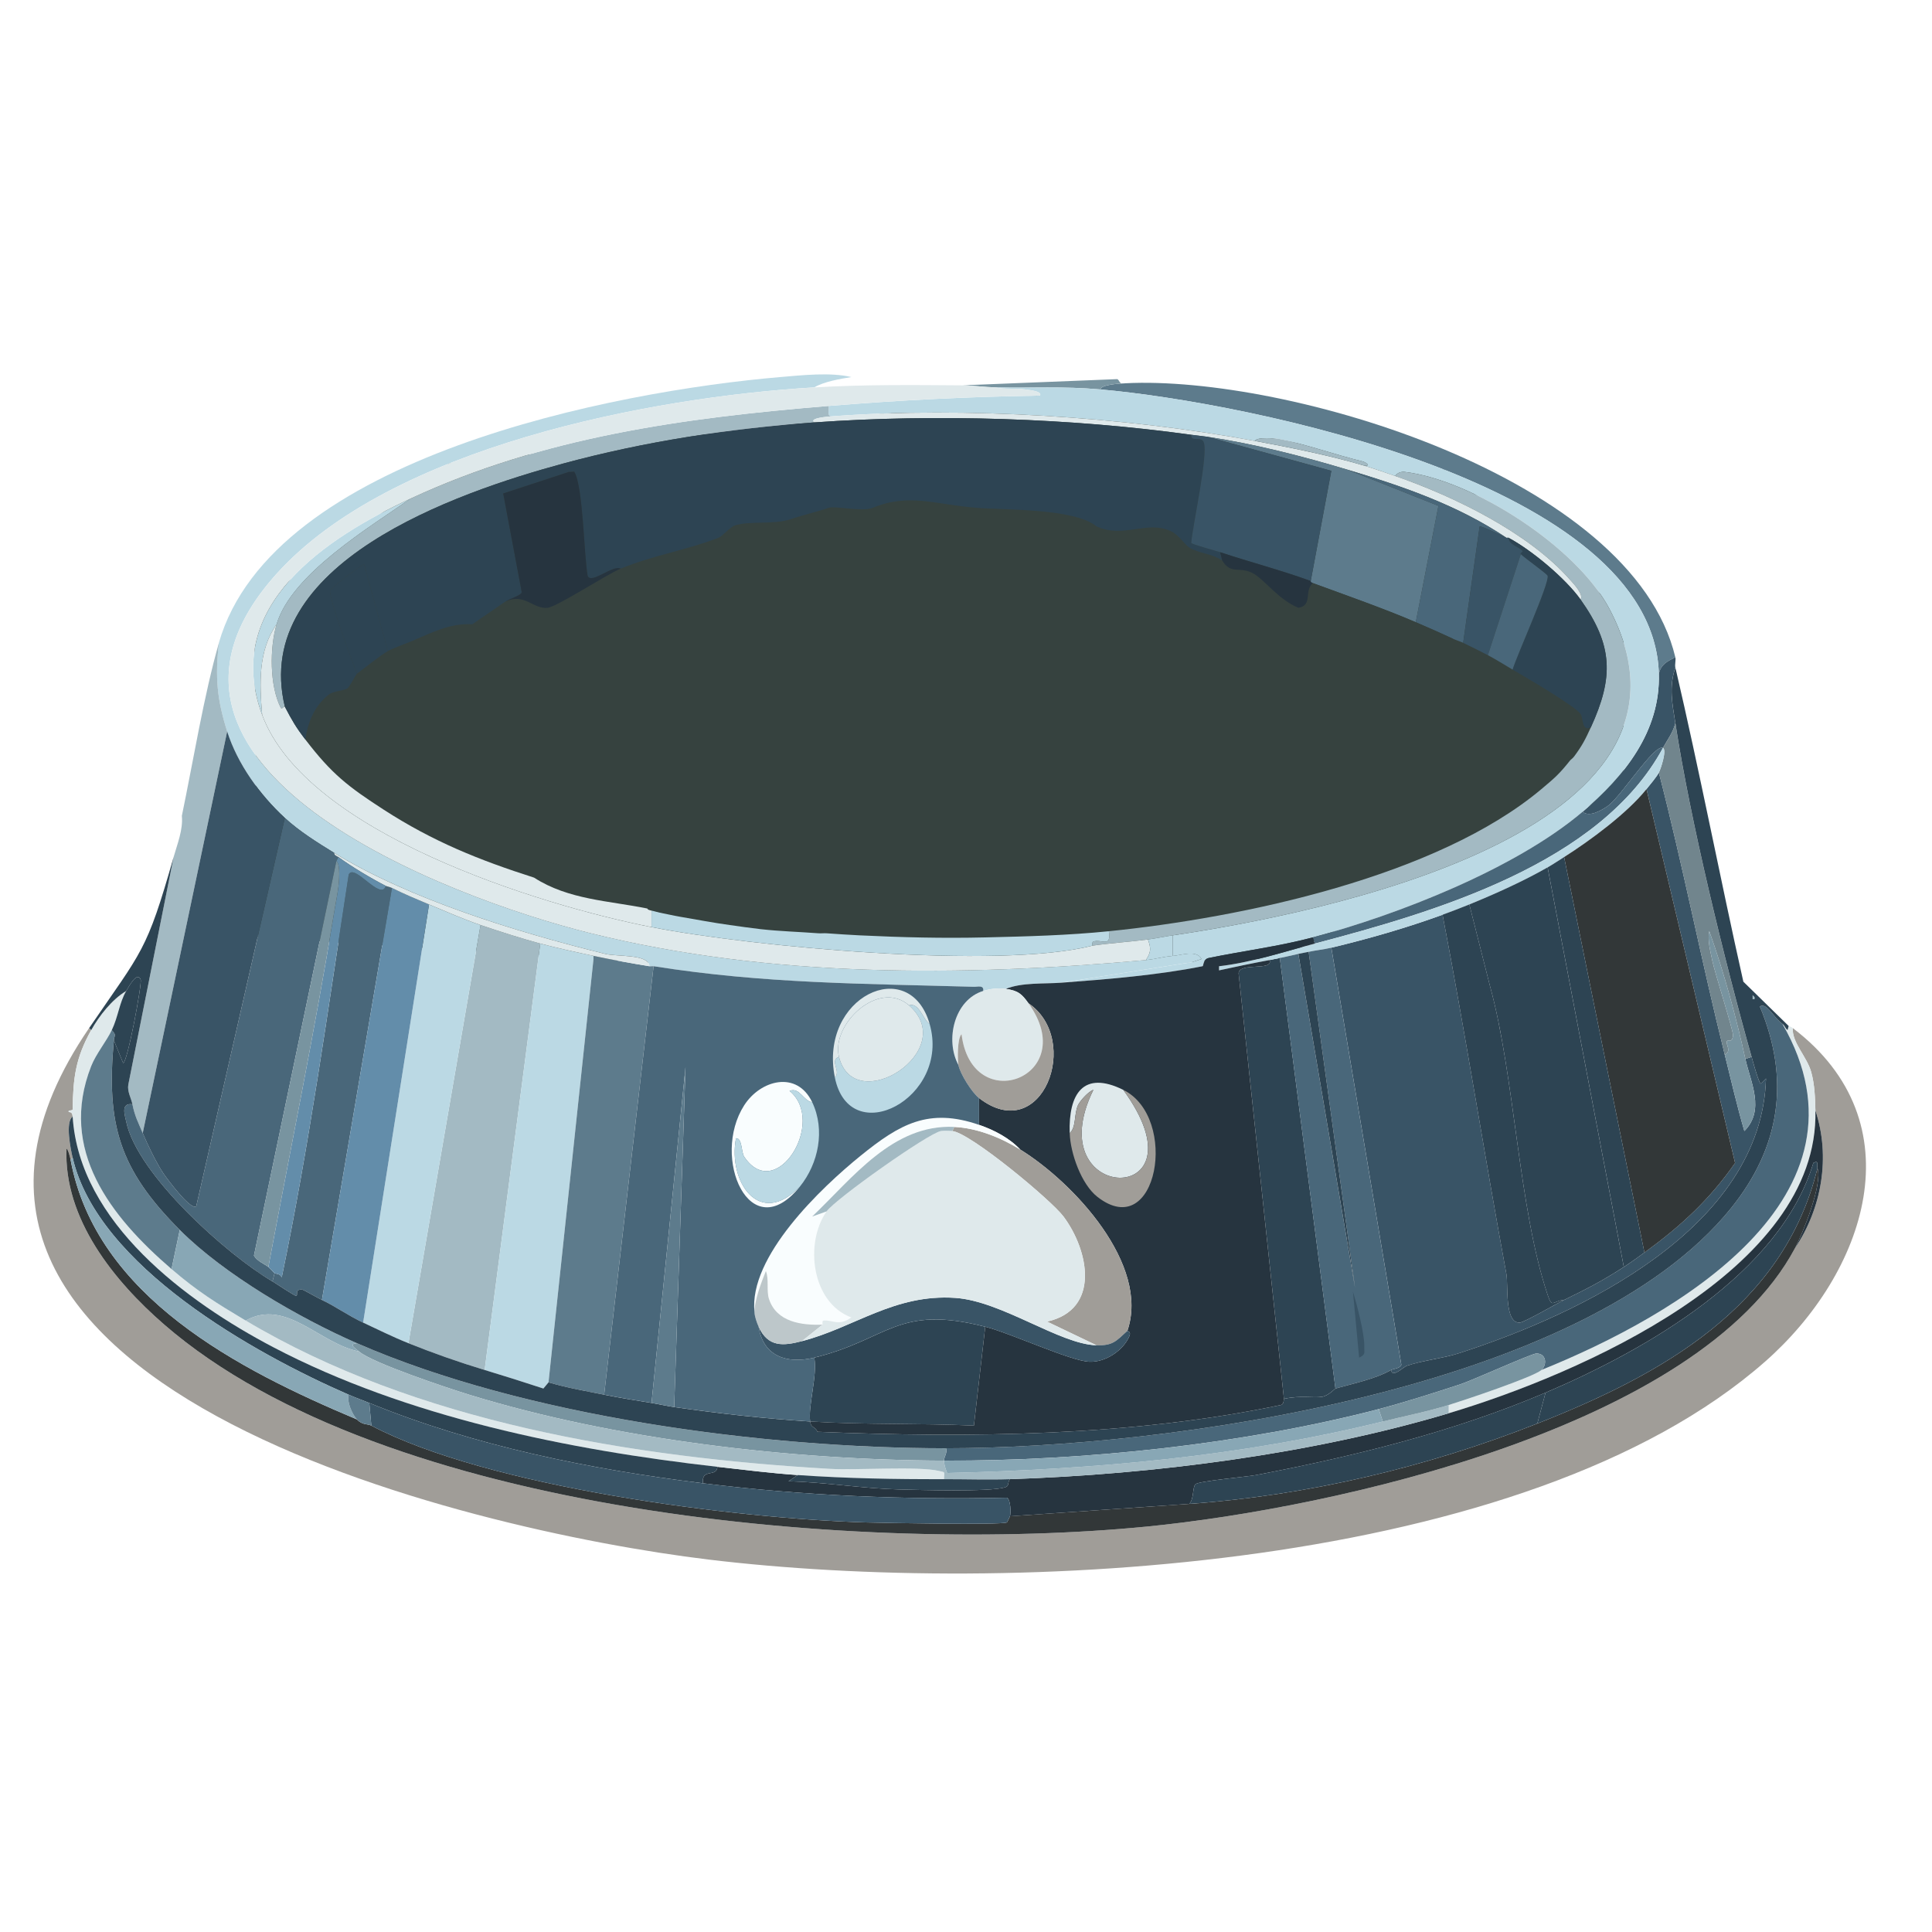 <?xml version="1.0" encoding="UTF-8"?>
<svg id="Layer_1" xmlns="http://www.w3.org/2000/svg" version="1.1" viewBox="0 0 1200 1200">
  <!-- Generator: Adobe Illustrator 29.4.0, SVG Export Plug-In . SVG Version: 2.1.0 Build 152)  -->
  <defs>
    <style>
      .st0 {
        fill: #395466;
      }

      .st1 {
        fill: #2d4453;
      }

      .st2 {
        fill: #a3bac3;
      }

      .st3 {
        fill: #dfe9eb;
      }

      .st4 {
        fill: #5d7b8c;
      }

      .st5 {
        fill: #26343f;
      }

      .st6 {
        fill: #88a7b5;
      }

      .st7 {
        fill: #bdc7ca;
      }

      .st8 {
        fill: #a09d98;
      }

      .st9 {
        fill: #36423f;
      }

      .st10 {
        fill: #bbd9e4;
      }

      .st11 {
        fill: #71858d;
      }

      .st12 {
        fill: #638daa;
      }

      .st13 {
        fill: #7894a0;
      }

      .st14 {
        fill: #f9fdfe;
      }

      .st15 {
        fill: #323738;
      }

      .st16 {
        fill: #49677a;
      }
    </style>
  </defs>
  <polygon class="st9" points="278.83 287.96 157.73 376.87 160 582.22 541 606.82 794.92 595.03 1008.35 490.12 1008.59 380.07 897.15 291.78 645.86 245.74 278.83 287.96"/>
  <g id="Generative_Object">
    <path class="st4" d="M1040.58,408.23c-5.14,2.68-8.8,4.29-10.24,10.24-3.36-118.32-256.84-168.63-346.74-176.57.01-3,11.52-3.64,15.35-3.84,99.95-5.14,315,58.25,341.62,170.17h.01Z"/>
    <path class="st0" d="M1040.58,408.23c.43,1.81-.43,4.58,0,6.4-4.16,12.38-1.84,22.51,0,34.55-1.4,5.89-4.94,10.28-7.68,15.35-5.1-2.72-26.18,30.22-33.91,35.83-3.71,2.69-11.77,7.6-15.99,3.84,25.91-21.98,48.36-49.82,47.34-85.73,1.44-5.94,5.1-7.56,10.24-10.24h0Z"/>
    <path class="st13" d="M698.95,238.05c-3.84.2-15.34.83-15.35,3.84-23.83-2.1-42.3-.77-65.25-1.28-6.81-.15-14.31-1.23-20.47-1.28l95.96-3.84c1.72.37,1.07,3.78,5.12,2.56h-.01Z"/>
    <path class="st10" d="M683.6,241.89c89.9,7.94,343.39,58.25,346.74,176.57,1.02,35.91-21.43,63.75-47.34,85.73-41.93,35.56-115.02,64.1-167.61,78.05-21.44,5.69-43,8.34-64.61,12.79-3.6.74-3.25,5-3.84,5.12-27.34,5.53-59.67,8.16-87.65,10.24l81.25-12.79,5.76-1.92c-3.12-5.9-12.2-2.36-17.91-1.92v-12.79c89.17-13.12,344.77-63.47,271.25-202.8-20.35-38.56-84.64-80.02-127.31-85.09-1.99-.24-4.71.71-5.76,2.56-6.19-2.15-12.94-4.53-19.19-6.4,4.93.32.18-2.36-.64-2.56-17.72-4.28-35.8-10.86-52.46-14.07-.88-.17-14.17-1.42-14.71,1.28-80.88-15.06-180.05-21.45-262.3-15.35-3.92.66-2.32-3.36-2.56-6.4,43.6-3.6,87.35-5.78,131.15-6.4,2.05-2.82-7.63-3.62-8.96-3.84-5.83-.95-12.64.12-18.55-1.28,22.95.51,41.42-.83,65.25,1.28h0Z"/>
    <path class="st2" d="M728.38,580.96c-5.05.74-10.3,1.9-15.35,2.56-11.46,1.5-23.1,2.2-34.55,3.84.13-.03-.48-2.17.64-2.56,4.95-1.71,11.27,4.14,9.6-6.4,83.04-8.38,203.96-33.91,268.69-88.28,8.35-7.01,10.98-9.22,17.91-17.91.36-.46,1.46-1.06,2.56-2.56,4.98-6.78,6.77-10.33,10.24-17.91,14.22-31.11,13.84-50.85-6.4-79.33,2.22-3.05-4.6-10.1-6.4-12.16-25.92-29.51-72.05-51.84-108.76-64.61,1.05-1.85,3.77-2.8,5.76-2.56,42.67,5.06,106.96,46.52,127.31,85.09,73.52,139.33-182.08,189.68-271.25,202.8h0Z"/>
    <path class="st2" d="M514.71,252.13c.24,3.04-1.36,7.06,2.56,6.4-2.83.21-15.02,1.07-11.52,3.84-52.31,3.73-105.54,11.85-156.1,25.59-66.12,17.96-194.09,61.92-172.73,150.98-.38-.73-1.82,2.1-2.56.64-6.96-13.71-6.88-37.19-2.56-51.82,9.22-31.17,57.75-60.26,83.17-78.05,82.48-38.36,169.65-50.14,259.74-57.58h0Z"/>
    <path class="st10" d="M254.97,309.7c-25.41,17.79-73.95,46.88-83.17,78.05-11.59,16.41-10.59,37.12-8.96,56.3-25.23-67.9,40.14-110.17,92.12-134.35h.01Z"/>
    <path class="st3" d="M779.56,273.88c21.58,4.02,46.91,9.1,67.81,15.35,6.25,1.87,13,4.24,19.19,6.4,36.71,12.77,82.83,35.1,108.76,64.61,1.8,2.05,8.62,9.11,6.4,12.16-9.33-13.14-30.49-30.81-44.78-38.38-.33-.18-.94.17-1.28,0-29.91-20.1-64.19-31.93-98.52-42.22-28.51-8.55-57.46-15.98-87.01-20.47-3.32-.5-6.88-.81-10.24-1.28-74.88-10.39-158.74-13.05-234.15-7.68-3.51-2.77,8.69-3.63,11.52-3.84,82.25-6.09,181.41.3,262.3,15.35Z"/>
    <path class="st2" d="M847.37,289.23c-20.9-6.26-46.24-11.34-67.81-15.35.54-2.7,13.84-1.45,14.71-1.28,16.66,3.21,34.74,9.8,52.46,14.07.82.2,5.57,2.88.64,2.56h0Z"/>
    <g>
      <path class="st10" d="M528.78,234.21c-6.91,1.09-17.04,2.83-23.03,6.4-101.86,6.07-263.01,37.06-333.95,115.79-108.28,120.19,106.51,201.32,195.12,223.27,111.92,27.72,230.59,26.99,344.82,16.63,5.47-.5,11.06-2.13,16.63-2.56s14.79-3.98,17.91,1.92l-5.76,1.92-81.25,12.79c-10.86.81-24.71-.23-34.55,3.84-4.64-.66-9.55-.1-14.07,1.28.56-3.84-3.42-2.49-5.76-2.56-68.81-1.99-130.38-1.9-198.96-12.79-.81-.13-1.75.13-2.56,0-.32-7.7-19.96-5.82-27.51-7.68-54.67-13.47-120.99-33.73-168.25-62.7-10.41-6.38-21.76-13.49-30.71-21.75-15.51-14.31-29.42-33.53-35.83-53.74-6.38-20.13-7.54-33.86-5.12-55.02,33.19-115.6,246.56-156.33,348.66-165.05,13.84-1.18,31.38-3.07,44.14,0h.03Z"/>
      <path class="st3" d="M597.87,239.33c6.16.05,13.66,1.13,20.47,1.28,5.92,1.4,12.72.33,18.55,1.28,1.33.22,11.01,1.02,8.96,3.84-43.8.62-87.55,2.8-131.15,6.4-90.09,7.44-177.25,19.22-259.74,57.58-51.98,24.17-117.36,66.45-92.12,134.35,27.23,73.26,172.04,118.07,241.82,131.79,61.79,12.15,215.55,26.51,273.81,11.52,11.45-1.64,23.08-2.34,34.55-3.84,2,5.62,1.89,8.01-1.28,12.79-114.24,10.36-232.9,11.09-344.82-16.63-88.62-21.95-303.4-103.09-195.12-223.27,70.93-78.73,232.08-109.72,333.95-115.79,30.59-1.82,61.43-1.52,92.12-1.28v-.02Z"/>
      <path class="st10" d="M728.38,580.96v12.79c-5.57.43-11.17,2.06-16.63,2.56,3.16-4.78,3.28-7.17,1.28-12.79,5.05-.66,10.31-1.82,15.35-2.56Z"/>
      <path class="st16" d="M1032.9,464.52c-38.89,72.07-141.99,102.01-216.23,121.55l-1.28-3.84c52.59-13.95,125.69-42.49,167.61-78.05,4.22,3.76,12.28-1.14,15.99-3.84,7.72-5.61,28.8-38.55,33.91-35.83h0Z"/>
      <g>
        <path class="st2" d="M141.1,454.29l-52.46,249.5c-2.82-6.7-4.89-10.39-6.4-17.91-.79-3.93-3.29-7.82-2.56-12.16l28.15-141.38c2.27-7.97,5.98-17.14,5.12-25.59,7.04-33.81,13.68-74.9,23.03-107.48-2.42,21.16-1.26,34.89,5.12,55.02h0Z"/>
        <path class="st0" d="M1071.29,655.17c3.94,15.79,7.58,31.71,12.16,47.34,13-13.1,3.86-30.21.64-44.78l3.84-1.28c.68,2.4,4.63,16.81,5.76,16.63l3.2-3.2c-2.83,92.75-114.64,146.17-191.28,170.81-9.28,2.98-22.47,4.36-31.99,7.68-1.69.59-9.11,7.86-9.6,2.56,1.45-.83,5.13-.73,6.4-3.2l-43.5-259.1c23.25-5.58,46.63-12.29,69.09-20.47,14.28,74.21,25.93,148.94,39.66,223.27,1.2,6.49-1.36,30.72,8.32,30.07,2.91-.2,23.06-11.91,27.51-14.07,13.9-6.76,24.06-12,37.11-20.47,4.41-2.86,8.55-5.86,12.79-8.96,22.4-16.33,40.31-32.69,56.3-55.66l-55.02-232.23c2.08-2.6,6.33-7.62,7.68-10.24,14.99,58.07,26.41,117.11,40.94,175.29h0Z"/>
        <path class="st2" d="M335.58,586.07l-34.55,264.85c-16.09-4.87-31.75-10.37-47.34-16.63l44.78-259.74c11.08,3.75,25.95,8.53,37.11,11.52h0Z"/>
        <path class="st16" d="M207.63,529.78c-.06,1.56,1.73,1.95,2.56,2.56l-1.28,2.56-51.18,245.02c2.21,3.57,6.19,4.89,8.96,7.04,1.07.83,3.59,3.72,3.84,3.84l-1.28,5.12c-28.31-16.56-84.02-66.35-90.84-99.16-.86-4.13-3.61-11.84,3.84-10.88,1.51,7.53,3.58,11.21,6.4,17.91,3.14,7.47,8.34,18.23,12.79,24.95,1.91,2.88,17.22,23.64,20.47,20.47l55.02-241.18c8.95,8.26,20.3,15.37,30.71,21.75h-.01Z"/>
        <path class="st10" d="M368.84,593.75l-28.15,264.85-3.2,3.84c-12.13-3.99-24.25-7.82-36.47-11.52l34.55-264.85c10.29,2.75,22.77,5.45,33.27,7.68h0Z"/>
        <path class="st4" d="M403.39,600.15c.81.13,1.75-.13,2.56,0l-30.71,266.13c-11.54-2.31-23.25-4.31-34.55-7.68l28.15-264.85c11.14,2.36,23.31,4.57,34.55,6.4Z"/>
        <path class="st10" d="M298.47,574.56l-44.78,259.74c-10.46-4.2-18.23-8.21-28.15-12.79l40.94-259.74c10.13,4.24,21.69,9.31,31.99,12.79Z"/>
        <path class="st1" d="M794.92,595.03l34.55,267.41c-.47.13-4.3,4.46-8.32,5.12-5.58.91-13.15-1.01-23.67,1.28l-28.15-264.21c.11-7.19,21.87-1.26,19.19-8.32,2.17-.4,4.25-.87,6.4-1.28h0Z"/>
        <path class="st16" d="M239.62,550.25c.54.28,2.44.59,3.84,1.28l-43.5,255.9c-2.7-1.28-11.47-6.34-12.16-6.4-5.17-.44-2.33,3.45-3.84,3.84-.83.21-12.49-7.66-14.71-8.96l1.28-5.12c1.2.58,3.33.18,4.48,2.56,17.13-82.24,28.73-166.7,41.58-250.14,3.5-7.36,20,16.89,23.03,7.04h0Z"/>
        <path class="st12" d="M266.49,561.76l-40.94,259.74c-8.9-4.12-17.02-10.01-25.59-14.07l43.5-255.9c7.51,3.71,15.3,7,23.03,10.24h0Z"/>
        <path class="st11" d="M1087.92,656.45l-3.84,1.28c-5.68-25.71-12.92-52.67-22.39-79.33-1.38,4.86.86,13.45,1.92,18.55,1.46,7.08,13.03,43.27,12.79,46.06-.46,5.51-3.43,2.21-3.84,3.84-.59,2.33,3.1,5.74-1.28,8.32-14.53-58.18-25.95-117.22-40.94-175.29,1.28-2.49,5.04-14.03,2.56-15.35,2.74-5.07,6.28-9.46,7.68-15.35,9.31,60.78,30.5,147.49,47.34,207.28h0Z"/>
        <path class="st0" d="M176.92,508.03l-55.02,241.18c-3.25,3.17-18.56-17.59-20.47-20.47-4.45-6.72-9.65-17.48-12.79-24.95l52.46-249.5c6.4,20.21,20.31,39.43,35.83,53.74h0Z"/>
        <path class="st3" d="M403.39,600.15c-11.24-1.83-23.4-4.03-34.55-6.4-10.5-2.23-22.97-4.92-33.27-7.68-11.16-2.99-26.03-7.77-37.11-11.52-10.3-3.49-21.85-8.56-31.99-12.79-7.74-3.24-15.52-6.52-23.03-10.24-1.4-.69-3.3-1-3.84-1.28-8.91-4.55-21.36-11.99-29.43-17.91-.83-.61-2.62-1-2.56-2.56,47.26,28.97,113.59,49.23,168.25,62.7,7.55,1.86,27.19-.02,27.51,7.68h.02Z"/>
        <path class="st10" d="M1030.34,479.88c-1.35,2.62-5.6,7.63-7.68,10.24-11.89,14.9-34.95,31.95-51.18,42.22-3.32,2.1-6.86,4.46-10.24,6.4-14.63,8.41-32.93,16.67-48.62,23.03-5.44,2.21-11.12,4.39-16.63,6.4-22.46,8.18-45.84,14.89-69.09,20.47-4.66,1.12-9.46,1.54-14.07,2.56-2.16.48-4.26.83-6.4,1.28-3.83.8-7.63,1.81-11.52,2.56-2.15.41-4.22.88-6.4,1.28-10.43,1.93-20.97,4.13-31.35,6.4v-2.56c20.46-2.35,39.77-8.88,59.5-14.07,74.24-19.54,177.34-49.48,216.23-121.55,2.48,1.32-1.28,12.86-2.56,15.35h.01Z"/>
        <path class="st15" d="M1021.39,778l-49.9-245.66c16.23-10.27,39.29-27.32,51.18-42.22l55.02,232.23c-15.99,22.96-33.9,39.33-56.3,55.66h0Z"/>
        <path class="st1" d="M1008.59,786.95c-13.04,8.48-23.2,13.71-37.11,20.47-7.14.5-7.28,5.6-10.24-3.2-18.21-54.25-20.37-135.9-35.83-191.92l-12.79-50.54c15.69-6.37,34-14.62,48.62-23.03l47.34,248.22h0Z"/>
        <path class="st1" d="M912.63,561.76l12.79,50.54c15.45,56.02,17.61,137.67,35.83,191.92,2.95,8.8,3.1,3.7,10.24,3.2-4.45,2.17-24.6,13.88-27.51,14.07-9.67.65-7.12-23.58-8.32-30.07-13.73-74.33-25.38-149.06-39.66-223.27,5.51-2.01,11.2-4.19,16.63-6.4h0Z"/>
        <path class="st1" d="M1021.39,778c-4.24,3.09-8.39,6.09-12.79,8.96l-47.34-248.22c3.37-1.94,6.92-4.3,10.24-6.4l49.9,245.66h-.01Z"/>
        <path class="st13" d="M1084.08,657.73c3.22,14.57,12.36,31.68-.64,44.78-4.57-15.63-8.21-31.56-12.16-47.34,4.38-2.58.69-5.99,1.28-8.32.41-1.63,3.38,1.68,3.84-3.84.23-2.79-11.33-38.98-12.79-46.06-1.06-5.11-3.3-13.69-1.92-18.55,9.47,26.66,16.71,53.61,22.39,79.33h0Z"/>
        <path class="st12" d="M239.62,550.25c-3.03,9.85-19.53-14.4-23.03-7.04-12.86,83.44-24.45,167.9-41.58,250.14-1.15-2.38-3.28-1.98-4.48-2.56-.24-.12-2.77-3.01-3.84-3.84,13.72-73.41,28.87-146.99,40.94-220.71.81-4.96,1.96-10.49,2.56-15.35.34-2.76,1.47-14.18-1.28-15.99l1.28-2.56c8.07,5.92,20.52,13.36,29.43,17.91Z"/>
        <path class="st13" d="M166.69,786.95c-2.76-2.15-6.74-3.47-8.96-7.04l51.18-245.02c2.75,1.81,1.62,13.23,1.28,15.99-.6,4.87-1.75,10.4-2.56,15.35-12.07,73.72-27.22,147.3-40.94,220.71h0Z"/>
        <g>
          <path class="st16" d="M826.9,588.63l43.5,259.1c-1.27,2.47-4.94,2.37-6.4,3.2-9.85,5.65-23.69,8.4-34.55,11.52l-34.55-267.41c3.89-.75,7.69-1.76,11.52-2.56l35.19,207.28-28.79-208.56c4.61-1.02,9.41-1.44,14.07-2.56h0Z"/>
          <path class="st1" d="M806.43,592.47c2.13-.45,4.23-.8,6.4-1.28l28.79,208.56-35.19-207.28Z"/>
          <path class="st0" d="M840.34,802.31c2.47,7.85,7.28,26.47,7.04,33.91-.13,3.94,1.13,5-3.2,7.04l-3.84-40.94h0Z"/>
        </g>
      </g>
      <path class="st3" d="M171.8,387.75c-4.32,14.63-4.4,38.11,2.56,51.82.74,1.46,2.17-1.37,2.56-.64,4.47,8.54,6.87,12.74,12.79,20.47,16.32,21.3,26.32,29.08,48.62,43.5,30.72,19.87,59.26,31.29,93.4,42.22,21.37,13.77,46.48,14.32,70.37,19.19.14.03-.4.69,2.56,1.28v10.24c-69.79-13.72-214.6-58.52-241.82-131.79-1.64-19.18-2.63-39.89,8.96-56.3h0Z"/>
      <path class="st10" d="M409.79,566.88c4.25.81,8.56,1.84,12.79,2.56,10.17,1.73,20.5,3.72,30.71,5.12,6.32.87,12.88,1.85,19.19,2.56,11.8,1.32,23.96,1.66,35.83,2.56,1.68.13,3.44-.12,5.12,0,6.87.48,13.55.95,20.47,1.28,26.4,1.27,51.6,1.9,78.05,1.28s51.32-1.27,76.77-3.84c1.67,10.54-4.64,4.68-9.6,6.4-1.12.39-.51,2.53-.64,2.56-58.26,14.99-212.02.63-273.81-11.52v-10.24c1.99.39,3.69,1.01,5.12,1.28h0Z"/>
      <g>
        <path class="st8" d="M56.65,639.81c-9.75,17.43-11.23,29.78-11.52,49.26,0,.96-2.57.33-2.56,1.28,0,1,2.32-.7,2.56,3.2-4.77,3.34-1.21,20.39,0,25.59l-1.28,1.28c-.23-1.24-1.4-6.24-2.56-7.04-1.77,43.61,29.5,82.29,60.78,109.4,137.2,118.92,436.49,142.47,610.32,125.39,115.82-11.38,342.77-61.42,402.4-172.73,16.78-24.95,22.34-56.77,12.79-85.73-.2-7.95-.47-15.97-2.56-23.67-2.66-9.77-12.04-18.34-11.52-27.51,77.56,58.85,45.27,152.33-17.27,207.28-148.3,130.29-468.96,145.49-656.38,122.83-149.19-18.04-535.76-108.83-384.49-330.11l1.28,1.28h.01Z"/>
        <path class="st3" d="M1110.95,637.25c.73.18,2.03.88,2.56,1.28-.53,9.17,8.86,17.74,11.52,27.51,2.09,7.7,2.36,15.72,2.56,23.67,2.48,99.61-147.86,164.25-227.75,188.09v-5.12c9.15-2.83,52.69-17.35,57.58-21.75,83.22-33.61,211.63-107.45,149.7-214.95,1.63,1.18,1.55,2.69,3.2,3.84l.64-2.56h-.01Z"/>
        <path class="st15" d="M43.85,720.42c15.82,85.12,104.66,130.42,177.85,161.22,3.4,3.62,6.71,2.66,8.96,3.84,72.76,38.26,224.89,57.74,307.72,60.14,10.65.31,82.98,1.65,87.01,0,.2-.08,1.8-3.5,1.92-3.84l111.32-7.68c73.7-5.25,147.56-22.81,216.23-49.9,76.69-30.25,152.96-72.07,174.01-158.66,3.27,9.85-8.96,40.35-14.07,49.9-59.63,111.31-286.58,161.35-402.4,172.73-173.83,17.08-473.12-6.47-610.32-125.39-31.27-27.11-62.54-65.79-60.78-109.4,1.16.8,2.33,5.8,2.56,7.04h-.01Z"/>
        <path class="st5" d="M1114.79,775.44c5.12-9.55,17.35-40.05,14.07-49.9-.48-1.45,1.13-5.3-2.56-3.2-20.63,68.58-103.76,115.99-166.33,142.66-57.08,24.33-118.88,39.5-179.77,51.18-5.8,1.11-35.9,3.71-37.74,5.76s-.83,9.33-3.84,12.16l-111.32,7.68c.61-1.77.54-10.43-1.92-11.52-63.18,1.35-126.1-1.17-188.72-8.96-1.16-9.6,8.49-3.43,8.96-10.24,16.65,1.88,33.14,3.96,49.9,5.12l-5.76,3.84c22.98.64,46.16,4.54,69.09,5.12,12.52.32,55.58,1.57,65.25-1.28,3.1-.91,1.4-2.82,3.2-5.12,88.91-2.93,187.35-15.53,272.53-40.94,79.89-23.84,230.23-88.48,227.75-188.09,9.54,28.96,3.99,60.77-12.79,85.73h0Z"/>
        <path class="st3" d="M78.4,615.5c-4.29,7.32-4.9,15.77-8.96,24.31-3.22,6.78-9.82,14.82-12.79,22.39-20.47,52.08,12.06,93.47,49.9,126.03,16.25,13.99,27.88,21.14,46.06,31.99,105.88,63.17,240.28,85.04,362.74,92.12,16.53.96,54.97-1.75,67.81,1.28,4.42,1.04,3.26.22,3.2,5.12-30.52.07-60.37-.45-90.84-2.56-16.76-1.16-33.25-3.24-49.9-5.12-92.42-10.41-193-30.89-275.73-74.21-53.99-28.27-120.64-77.56-124.75-143.3-.24-3.9-2.54-2.2-2.56-3.2s2.54-.32,2.56-1.28c.29-19.48,1.77-31.83,11.52-49.26,5-8.94,12.95-19.08,21.75-24.31h0Z"/>
        <path class="st1" d="M45.13,693.55c4.11,65.74,70.76,115.03,124.75,143.3,82.73,43.32,183.31,63.8,275.73,74.21-.46,6.8-10.12.64-8.96,10.24-70.17-8.72-141.9-23.16-207.28-49.9-4.17-1.71-8.72-3.34-12.79-5.12-58.87-25.66-155.85-79.9-171.45-147.14-1.21-5.2-4.77-22.25,0-25.59h0Z"/>
        <path class="st6" d="M216.59,866.28c-1.33,4.42,2.28,12.33,5.12,15.35-73.19-30.79-162.03-76.1-177.85-161.22l1.28-1.28c15.6,67.24,112.58,121.48,171.45,147.14h0Z"/>
        <path class="st16" d="M1107.11,635.97c61.93,107.5-66.48,181.35-149.7,214.95,3.63-3.26,3.13-10.34-3.2-10.24-2.92.05-39.99,16.79-47.34,19.19-15.87,5.19-34.53,11.18-50.54,15.35-83.87,21.85-183.19,32.3-269.97,31.99-.07-2.4,2.18-4.68,1.28-7.68,137.03.02,396.31-36.07,487.49-149.06,30.81-38.18,36.84-80.14,17.91-125.39,4.46-2.51,8.3,6.71,14.07,10.88h0Z"/>
        <path class="st4" d="M70.72,646.21c-4.87,52.18,3.51,80.25,40.94,117.71l-5.12,24.31c-37.84-32.56-70.37-73.95-49.9-126.03,2.97-7.57,9.58-15.61,12.79-22.39,3.09,3.45,1.6,2.94,1.28,6.4h.01Z"/>
        <path class="st13" d="M221.7,834.3c104.37,45.6,252.17,65.24,365.93,65.25.9,2.99-1.34,5.28-1.28,7.68-94.96-.34-204.24-13.03-294.92-40.94-12.94-3.98-60.08-19.66-68.45-26.87-2.14-1.84-6.93-4.67-1.28-5.12h0Z"/>
        <path class="st6" d="M221.7,834.3c-5.65.45-.86,3.28,1.28,5.12-24.75-4.9-45.15-33.17-70.37-19.19-18.18-10.85-29.81-18-46.06-31.99l5.12-24.31c27.77,27.79,74.06,54.65,110.04,70.37h0Z"/>
        <path class="st1" d="M70.72,646.21c.32-3.46,1.81-2.94-1.28-6.4,4.05-8.54,4.67-16.99,8.96-24.31,1.49-2.54,6.85-12.58,8.96-7.04.95,2.48-8.22,51.71-10.88,51.82l-5.76-14.07Z"/>
        <g>
          <path class="st1" d="M1110.95,637.25l-.64,2.56c-1.65-1.15-1.57-2.66-3.2-3.84-5.78-4.16-9.61-13.38-14.07-10.88,18.93,45.25,12.89,87.21-17.91,125.39-91.17,113-350.45,149.08-487.49,149.06-113.76-.02-261.56-19.65-365.93-65.25-35.98-15.72-82.27-42.59-110.04-70.37-37.44-37.46-45.81-65.54-40.94-117.71l5.76,14.07c2.65-.11,11.82-49.34,10.88-51.82-2.11-5.54-7.47,4.5-8.96,7.04-8.81,5.23-16.75,15.37-21.75,24.31l-1.28-1.28c33.25-48.64,35.55-46.93,52.46-106.2l-28.15,141.38c-.73,4.33,1.77,8.23,2.56,12.16-7.45-.96-4.7,6.74-3.84,10.88,6.83,32.81,62.54,82.6,90.84,99.16,2.22,1.3,13.88,9.17,14.71,8.96,1.51-.39-1.33-4.28,3.84-3.84.68.06,9.46,5.12,12.16,6.4,8.57,4.06,16.69,9.95,25.59,14.07,9.92,4.59,17.69,8.6,28.15,12.79,15.59,6.26,31.26,11.76,47.34,16.63,12.22,3.7,24.33,7.53,36.47,11.52l3.2-3.84c11.3,3.37,23,5.37,34.55,7.68,9.79,1.96,19.57,3.51,29.43,5.12,4.71.77,9.23,1.86,14.07,2.56,27.95,4.02,56.25,7.2,84.45,8.96.62,4.6,3.2,2.74,4.48,6.4,94.26,3.9,195.2,2.85,287.89-16.63,2.07-.43,1.71-3.79,1.92-3.84,10.52-2.29,18.1-.37,23.67-1.28,4.02-.66,7.85-4.98,8.32-5.12,10.86-3.11,24.7-5.87,34.55-11.52.48,5.3,7.91-1.97,9.6-2.56,9.52-3.31,22.71-4.69,31.99-7.68,76.65-24.64,188.45-78.07,191.28-170.81l-3.2,3.2c-1.13.18-5.08-14.23-5.76-16.63-16.84-59.79-38.04-146.49-47.34-207.28-1.84-12.04-4.16-22.16,0-34.55,15.13,64.73,27.64,130.24,42.22,195.12l28.15,27.51h-.03Z"/>
          <polygon class="st2" points="1088.56 618.06 1089.84 619.34 1089.84 620.62 1088.56 620.62 1088.56 618.06"/>
        </g>
        <path class="st2" d="M222.98,839.41c8.37,7.21,55.51,22.89,68.45,26.87,90.68,27.92,199.96,40.6,294.92,40.94.08,2.8.96,5.12,1.92,7.68,91.27-2.18,182.12-10.14,270.61-31.99,13.53-3.34,27.66-6.12,40.94-10.24v5.12c-85.18,25.42-183.62,38.02-272.53,40.94-13.58.45-27.35-.03-40.94,0,.06-4.9,1.22-4.08-3.2-5.12-12.85-3.03-51.28-.32-67.81-1.28-122.46-7.09-256.85-28.95-362.74-92.12,25.22-13.98,45.62,14.29,70.37,19.19h.01Z"/>
        <path class="st13" d="M957.41,850.93c-4.89,4.4-48.43,18.92-57.58,21.75-13.29,4.12-27.42,6.9-40.94,10.24l-2.56-7.68c16.01-4.17,34.67-10.16,50.54-15.35,7.35-2.4,44.42-19.14,47.34-19.19,6.33-.1,6.82,6.97,3.2,10.24h0Z"/>
        <path class="st0" d="M436.66,921.3c62.62,7.78,125.55,10.31,188.72,8.96,2.46,1.09,2.52,9.75,1.92,11.52-.12.34-1.72,3.76-1.92,3.84-4.03,1.65-76.36.31-87.01,0-82.82-2.4-234.95-21.88-307.72-60.14l-1.28-14.07c65.38,26.74,137.11,41.18,207.28,49.9h.01Z"/>
        <path class="st1" d="M959.97,865l-5.12,19.19c-68.67,27.09-142.53,44.65-216.23,49.9,3.01-2.82,2.01-10.12,3.84-12.16s31.94-4.64,37.74-5.76c60.89-11.68,122.69-26.85,179.77-51.18h0Z"/>
        <path class="st1" d="M1128.86,725.54c-21.05,86.58-97.32,128.4-174.01,158.66l5.12-19.19c62.58-26.68,145.7-74.08,166.33-142.66,3.69-2.11,2.08,1.75,2.56,3.2h0Z"/>
        <path class="st4" d="M229.38,871.4l1.28,14.07c-2.25-1.18-5.56-.22-8.96-3.84-2.84-3.03-6.44-10.94-5.12-15.35,4.08,1.78,8.63,3.41,12.79,5.12h.01Z"/>
        <path class="st1" d="M586.36,918.74c13.59-.03,27.37.45,40.94,0-1.8,2.3-.1,4.21-3.2,5.12-9.68,2.85-52.74,1.6-65.25,1.28-22.93-.58-46.11-4.48-69.09-5.12l5.76-3.84c30.47,2.11,60.32,2.63,90.84,2.56Z"/>
        <path class="st1" d="M611.95,824.06l-7.04,61.42c-33.64-1.55-67.96-.46-101.72-2.56-1.34-9.86,4.61-28.61,2.56-39.66,46.04-11.18,51.45-33.2,106.2-19.19h0Z"/>
        <g>
          <path class="st5" d="M815.39,582.24l1.28,3.84c-19.73,5.19-39.03,11.72-59.5,14.07v2.56c10.38-2.27,20.92-4.47,31.35-6.4,2.68,7.06-19.08,1.13-19.19,8.32l28.15,264.21c-.21.05.15,3.4-1.92,3.84-92.68,19.48-193.63,20.54-287.89,16.63-1.27-3.66-3.85-1.79-4.48-6.4,33.76,2.1,68.08,1.01,101.72,2.56l7.04-61.42c16,4.09,52.82,21.23,64.61,21.75,10.13.45,21.19-7.06,24.95-15.99,1.2-2.86-1.34-3.04-1.28-3.2,14.09-41.08-33.38-92.12-66.53-112.6-6.81-7.24-16.27-12.14-25.59-15.35v-16.63c39.23,30.24,64.07-36.17,30.71-58.86-4.06-5.65-6.26-7.85-14.07-8.96,9.84-4.07,23.69-3.03,34.55-3.84,27.98-2.08,60.31-4.71,87.65-10.24.59-.12.24-4.37,3.84-5.12,21.61-4.46,43.17-7.11,64.61-12.79v.02Z"/>
          <path class="st3" d="M697.67,676.92c53.93,73.95-53.87,71.66-18.55,0-3.11.94-8.49,7.07-9.6,9.6-2.51,5.74-.99,13.74-5.12,17.27-.79-24.39,8.43-39.13,33.27-26.87h0Z"/>
          <path class="st8" d="M664.41,703.79c4.13-3.53,2.61-11.53,5.12-17.27,1.1-2.52,6.49-8.66,9.6-9.6-35.31,71.66,72.48,73.95,18.55,0,34.82,17.18,21.2,95.41-15.99,66.53-10.04-7.79-16.87-27.11-17.27-39.66h0Z"/>
        </g>
        <path class="st6" d="M856.33,875.24l2.56,7.68c-88.49,21.85-179.34,29.81-270.61,31.99-.95-2.56-1.84-4.88-1.92-7.68,86.78.31,186.1-10.14,269.97-31.99h0Z"/>
        <g>
          <g>
            <path class="st3" d="M624.74,614.22c7.82,1.1,10.02,3.31,14.07,8.96,32.79,45.63-35.15,71.36-41.58,19.19-2.78,2.45-2.46,16.49-1.92,19.19-8.53-15.69-2.53-40.6,15.35-46.06,4.52-1.38,9.43-1.93,14.07-1.28h.01Z"/>
            <path class="st8" d="M608.11,682.04c-4.37-3.37-11.69-14.92-12.79-20.47-.54-2.7-.86-16.75,1.92-19.19,6.44,52.17,74.37,26.44,41.58-19.19,33.36,22.69,8.52,89.1-30.71,58.86h0Z"/>
          </g>
          <g>
            <path class="st8" d="M633.7,714.02c33.15,20.48,80.62,71.52,66.53,112.6-7.06,6.41-8.93,9.23-19.19,8.96l-30.71-14.71c33.36-7.47,26.01-44.14,10.24-65.25-7.59-10.16-57.9-51.99-69.09-53.1l1.28-2.56c14.28.7,28.9,6.64,40.94,14.07h0Z"/>
            <path class="st14" d="M608.11,698.67c9.32,3.22,18.78,8.11,25.59,15.35-12.04-7.44-26.66-13.37-40.94-14.07-38.17-1.87-63.12,31.68-88.28,55.66l8.96-3.2c-13.78,19.67-9.43,56.64,15.35,65.89-7.79,5.63-11.45,1.42-17.27,1.92-1.06.09-.51,2.55-.64,2.56-12.86.45-28.52-1.47-33.27-15.99-1.67-5.09.14-12.58-1.92-17.27-2.78,6.85-7.2,18.4-7.04,25.59-3.87-34.5,40.66-76.79,65.89-97.24,25.23-20.45,42.3-29.99,73.57-19.19h0Z"/>
            <path class="st0" d="M681.04,835.58c10.26.27,12.14-2.55,19.19-8.96-.06.16,2.48.34,1.28,3.2-3.76,8.94-14.82,16.44-24.95,15.99-11.79-.52-48.62-17.66-64.61-21.75-54.75-14.01-60.16,8.01-106.2,19.19-16.99,4.13-31.76-.77-34.55-19.19,5.91,12.95,15.44,11.9,26.87,8.96,32.55-8.39,57.33-29.46,95.32-26.87,28.8,1.96,64.83,28.82,87.65,29.43h0Z"/>
            <path class="st7" d="M510.87,822.78l-12.79,10.24c-11.43,2.95-20.96,4-26.87-8.96-1.1-2.42-2.5-6.28-2.56-8.96-.16-7.19,4.25-18.74,7.04-25.59,2.06,4.69.25,12.18,1.92,17.27,4.75,14.52,20.4,16.44,33.27,15.99h-.01Z"/>
            <path class="st3" d="M591.48,702.51c11.19,1.11,61.5,42.93,69.09,53.1,15.77,21.11,23.13,57.78-10.24,65.25l30.71,14.71c-22.81-.61-58.85-27.47-87.65-29.43-38-2.59-62.77,18.48-95.32,26.87l12.79-10.24c.13,0-.42-2.47.64-2.56,5.82-.5,9.48,3.71,17.27-1.92-24.79-9.26-29.13-46.22-15.35-65.89,5.29-7.56,63.13-48.54,71.01-49.9,1.72-.3,5.18-.18,7.04,0h.01Z"/>
            <path class="st2" d="M592.76,699.95l-1.28,2.56c-1.85-.18-5.32-.3-7.04,0-7.88,1.36-65.72,42.34-71.01,49.9l-8.96,3.2c25.16-23.98,50.12-57.53,88.28-55.66h.01Z"/>
          </g>
        </g>
        <g>
          <path class="st16" d="M610.67,615.5c-17.88,5.47-23.88,30.37-15.35,46.06,1.1,5.55,8.43,17.11,12.79,20.47v16.63c-31.27-10.8-49.26-.5-73.57,19.19s-69.76,62.74-65.89,97.24c.06,2.68,1.46,6.54,2.56,8.96,2.78,18.42,17.56,23.32,34.55,19.19,2.05,11.06-3.89,29.8-2.56,39.66-28.2-1.75-56.5-4.94-84.45-8.96l7.04-211.12-21.11,208.56c-9.85-1.61-19.64-3.16-29.43-5.12l30.71-266.13c68.58,10.89,130.15,10.81,198.96,12.79,2.34.07,6.32-1.28,5.76,2.56v.02Z"/>
          <g>
            <path class="st4" d="M418.75,873.96c-4.84-.7-9.36-1.79-14.07-2.56l21.11-208.56-7.04,211.12h0Z"/>
            <g>
              <g>
                <path class="st14" d="M504.47,684.6c-5.47-.69-7.77-9.52-14.07-7.04,23.22,19.18-8.42,70.33-28.15,40.94-1.93-2.87-1.17-11.74-5.12-11.52-5.05,27.06,14.5,56.08,39.66,30.07-30.91,38.26-55.42-18.07-34.55-50.54,10.15-15.79,32.74-21.79,42.22-1.92h0Z"/>
                <path class="st10" d="M504.47,684.6c8.21,17.21,3.93,38.1-7.68,52.46-25.17,26.01-44.72-3-39.66-30.07,3.95-.23,3.19,8.64,5.12,11.52,19.73,29.39,51.37-21.76,28.15-40.94,6.31-2.48,8.61,6.35,14.07,7.04h0Z"/>
              </g>
              <g>
                <path class="st10" d="M577.4,635.97c13.31,46.04-49.64,78.9-58.86,33.27,4.12-4.02-3.69-10.52,2.56-12.79,9.59,38.1,75.44-4.01,43.5-31.99,6.16-2.21,8.9,9.3,12.79,11.52h.01Z"/>
                <path class="st3" d="M577.4,635.97c-3.89-2.21-6.63-13.72-12.79-11.52-18.82-16.48-48.57,11.83-43.5,31.99-6.25,2.27,1.56,8.78-2.56,12.79-10.11-50.08,46.32-76.65,58.86-33.27h-.01Z"/>
                <path class="st3" d="M564.61,624.46c31.93,27.97-33.92,70.09-43.5,31.99-5.07-20.15,24.68-48.47,43.5-31.99Z"/>
              </g>
            </g>
          </g>
        </g>
      </g>
    </g>
    <path class="st1" d="M981.72,372.4c20.24,28.48,20.62,48.22,6.4,79.33-5.83,2.98-4.67-6.09-6.4-8.32-4.09-5.28-34.12-22.8-42.22-27.51,2.45-8.36,23.02-53.8,21.75-58.22-.37-1.28-14.16-10.96-16.63-13.43-.54-.54,1.36-1.84,1.28-1.92-2.76-2.86-8.55-3.85-8.96-8.32,14.29,7.58,35.45,25.25,44.78,38.38h0Z"/>
    <path class="st1" d="M739.9,270.04c-.34,4.9,5.86.64,7.68,4.48,3.23,6.82-6.91,52.3-7.68,62.7.32.88,15.52,4.96,17.91,5.76.33.72,1.14,4.89,1.28,5.12-6.17-4.22-13.07-4.03-19.83-7.68-3.4-1.83-6.51-7.73-11.52-10.24-15.08-7.56-29.46,4.62-46.7-3.24-13.56-11.24-56.61-10.14-74.04-11.49-26.52-2.05-42.23-9.41-65,0-6.39,2.64-23.62-1.48-27.42,0-4.23,1.65-14.18,3.93-23.54,7.05-10.42,3.47-25.7.94-34.55,3.84-3.13,1.03-7.59,6.65-10.24,7.68-20.18,7.82-40.51,10.85-60.78,19.19-4.85-2.57-18.28,9.95-20.47,4.48-2.33-12.62-2.82-55.95-8.32-64.61-.22-.34-2.89.31-3.2,0-1.32-1.3-2.75-3.54-3.84-5.12,50.56-13.74,103.79-21.86,156.1-25.59,75.41-5.37,159.27-2.72,234.15,7.68h.01Z"/>
    <path class="st1" d="M353.49,293.07l-40.94,13.43,11.52,61.42c-.52,2.03-7.31,3.79-10.24,5.76-6.88,4.61-13.64,9.43-20.47,14.07-13.3-.88-25.23,5.16-37.11,10.24-3.8,1.63-12.64,4.83-15.35,6.4l-14.71-53.74c-1.24-.48-20.72,14.72-21.11,15.99-1.23,4,13.82,44.73,16.63,51.82-.73.55-4.41,7.85-5.76,8.96-2.02,1.67-8.62,1.63-11.52,3.84-8.78,6.69-13.39,17.21-14.71,28.15-5.93-7.73-8.32-11.93-12.79-20.47-21.36-89.06,106.62-133.02,172.73-150.98,1.09,1.58,2.52,3.81,3.84,5.12h0Z"/>
    <path class="st4" d="M837.14,291.79l56.3,22.39-14.07,72.29c-19.75-8.49-43.55-16.8-63.97-24.31-1.76-.65-1.19-1.25-1.28-1.28l12.79-68.45-76.77-21.11c29.55,4.5,58.49,11.92,87.01,20.47h0Z"/>
    <path class="st0" d="M750.13,271.32l76.77,21.11-12.79,68.45c-18.4-6.74-37.71-11.72-56.3-17.91-2.39-.8-17.59-4.87-17.91-5.76.76-10.39,10.9-55.87,7.68-62.7-1.81-3.84-8.02.42-7.68-4.48,3.36.47,6.92.77,10.24,1.28h-.01Z"/>
    <path class="st16" d="M837.14,291.79c34.33,10.3,68.61,22.12,98.52,42.22-1.8-.91-15.96-7.64-16.63-7.04l-10.24,72.29c-1.68-.81-4.31-1.58-6.4-2.56-7.6-3.55-15.33-6.92-23.03-10.24l14.07-72.29-56.3-22.39h.01Z"/>
    <path class="st0" d="M935.66,334.01c.34.17.95-.18,1.28,0,.41,4.47,6.19,5.46,8.96,8.32.08.08-1.82,1.38-1.28,1.92l-20.47,62.7c-4.76-2.49-10.51-5.33-15.35-7.68l10.24-72.29c.68-.6,14.83,6.12,16.63,7.04h-.01Z"/>
    <path class="st16" d="M939.5,415.9c-4.88-2.84-10.46-6.39-15.35-8.96l20.47-62.7c2.48,2.47,16.27,12.16,16.63,13.43,1.27,4.42-19.3,49.86-21.75,58.22h0Z"/>
    <path class="st9" d="M879.36,386.47c7.7,3.31,15.43,6.69,23.03,10.24-2.74,7.38-5.3,9.41-1.28,16.63-6.59-4.79-16.24-1-22.39-2.56-5.23-1.33-19.62-22.67-28.15-25.59-8.58-2.94-14.13,1.36-20.47,0-1.23-.27-22.41-7.16-23.67-7.68,9.16-1.49,3.37-10.55,8.96-15.35,20.42,7.51,44.23,15.82,63.97,24.31Z"/>
    <path class="st5" d="M385.48,353.21c-8.9,3.66-39.48,23.71-45.42,24.31-8.99.91-14.42-9.5-26.23-3.84,2.93-1.96,9.72-3.73,10.24-5.76l-11.52-61.42,40.94-13.43c.31.31,2.98-.34,3.2,0,5.49,8.66,5.99,52,8.32,64.61,2.19,5.47,15.63-7.05,20.47-4.48h0Z"/>
    <path class="st5" d="M814.11,360.88c.08.03-.48.63,1.28,1.28-5.58,4.81.2,13.86-8.96,15.35-12.91-5.34-21.43-18.21-28.79-21.75-8.3-3.99-13.06,1.28-18.55-7.68-.14-.22-.95-4.4-1.28-5.12,18.59,6.19,37.9,11.18,56.3,17.91h0Z"/>
    <path class="st1" d="M240.9,404.39c-4.89,2.82-14.1,10.27-19.19,14.07-2.82-7.09-17.87-47.82-16.63-51.82.39-1.27,19.87-16.47,21.11-15.99l14.71,53.74Z"/>
  </g>
</svg>